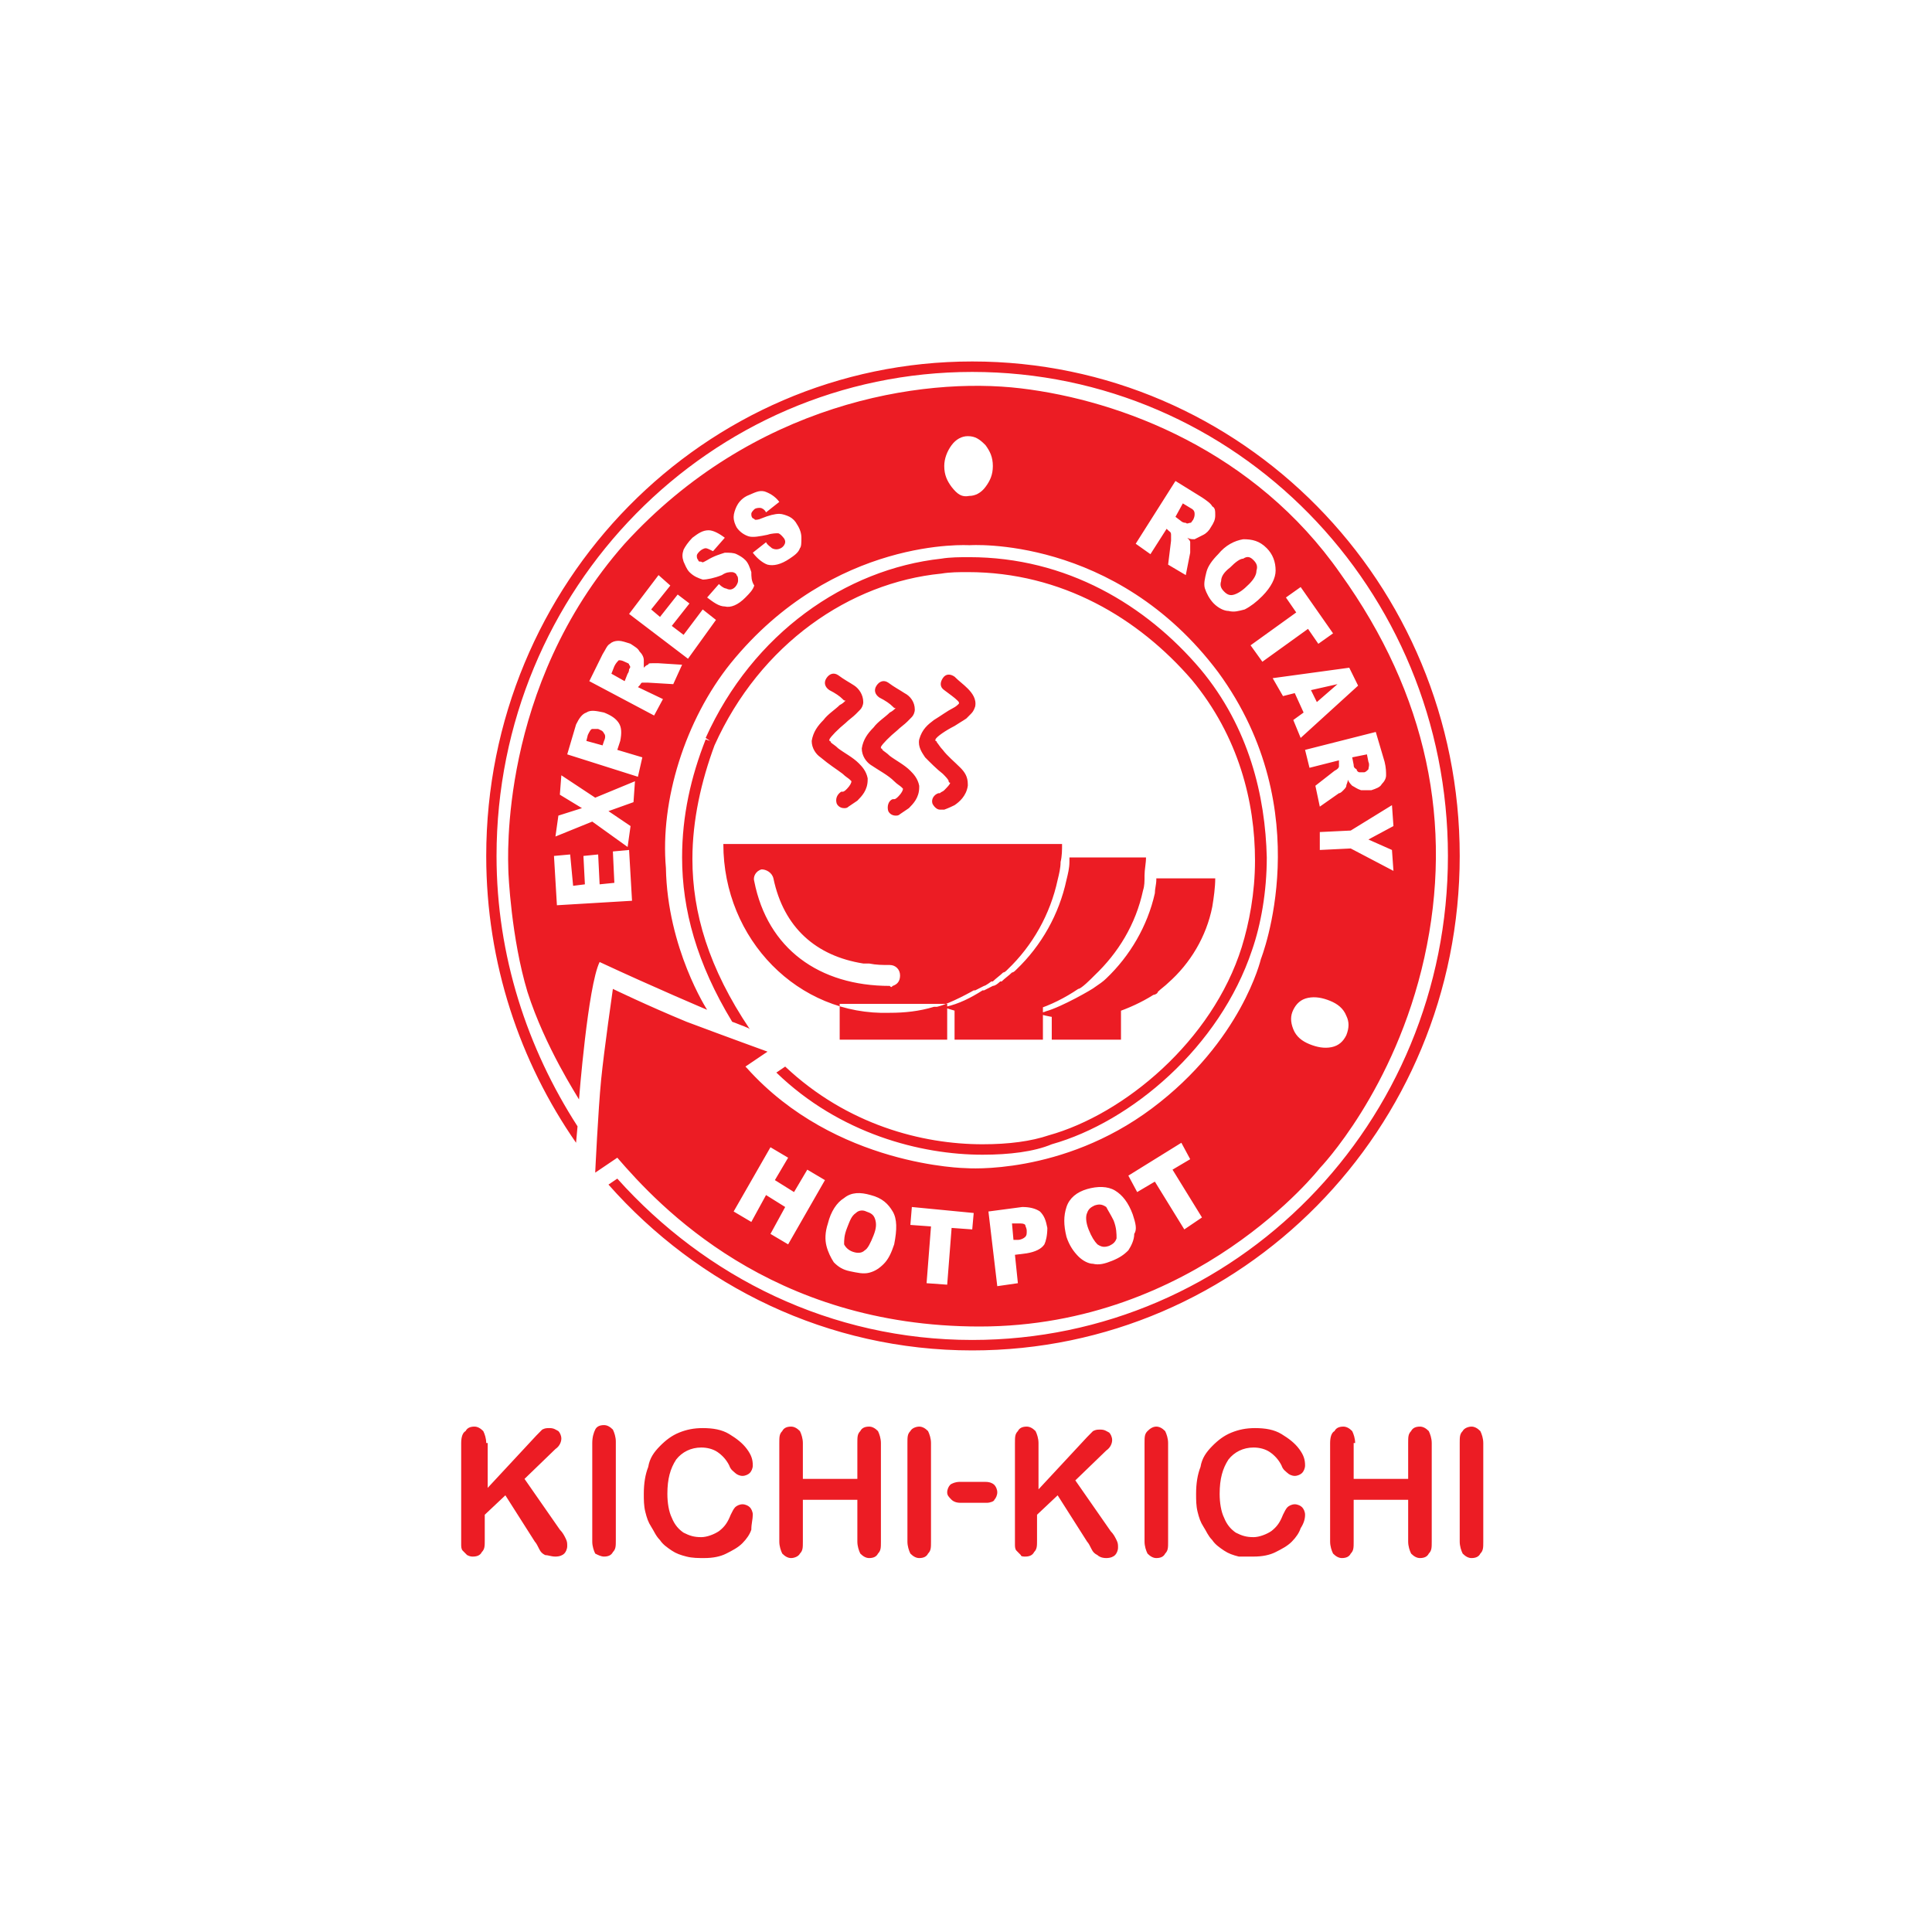 <svg width="155" height="155" viewBox="0 0 155 155" fill="none" xmlns="http://www.w3.org/2000/svg">
<path d="M79.182 120.566H77.055C76.7 120.566 76.464 120.446 76.346 120.326C76.109 120.086 75.991 119.966 75.991 119.727C75.991 119.487 76.109 119.247 76.228 119.127C76.346 119.007 76.7 118.888 76.937 118.888H79.063C79.418 118.888 79.654 119.007 79.772 119.127C79.891 119.247 80.009 119.487 80.009 119.727C80.009 119.966 79.891 120.206 79.772 120.326C79.772 120.446 79.418 120.566 79.182 120.566ZM72.801 123.682C72.801 124.041 72.919 124.401 73.037 124.64C73.274 124.88 73.51 125 73.746 125C74.101 125 74.337 124.88 74.455 124.64C74.692 124.401 74.692 124.161 74.692 123.682V115.772C74.692 115.412 74.573 115.052 74.455 114.813C74.219 114.573 73.983 114.453 73.746 114.453C73.51 114.453 73.156 114.573 73.037 114.813C72.801 115.052 72.801 115.292 72.801 115.772V123.682ZM64.412 115.772C64.412 115.412 64.294 115.052 64.176 114.813C63.94 114.573 63.703 114.453 63.467 114.453C63.112 114.453 62.876 114.573 62.758 114.813C62.522 115.052 62.522 115.292 62.522 115.772V123.682C62.522 124.041 62.64 124.401 62.758 124.64C62.994 124.88 63.23 125 63.467 125C63.703 125 64.058 124.88 64.176 124.64C64.412 124.401 64.412 124.161 64.412 123.682V120.326H68.784V123.682C68.784 124.041 68.902 124.401 69.02 124.64C69.257 124.88 69.493 125 69.729 125C70.084 125 70.32 124.88 70.438 124.64C70.674 124.401 70.674 124.161 70.674 123.682V115.772C70.674 115.412 70.556 115.052 70.438 114.813C70.202 114.573 69.965 114.453 69.729 114.453C69.375 114.453 69.138 114.573 69.02 114.813C68.784 115.052 68.784 115.292 68.784 115.772V118.648H64.412V115.772ZM60.395 121.524C60.395 121.285 60.277 121.045 60.158 120.925C60.04 120.805 59.804 120.685 59.568 120.685C59.331 120.685 59.095 120.805 58.977 120.925C58.859 121.045 58.741 121.285 58.623 121.524C58.386 122.124 58.15 122.483 57.677 122.843C57.323 123.082 56.732 123.322 56.259 123.322C55.669 123.322 55.314 123.202 54.842 122.963C54.487 122.723 54.133 122.363 53.896 121.764C53.66 121.285 53.542 120.566 53.542 119.846C53.542 118.648 53.778 117.809 54.251 117.09C54.723 116.491 55.432 116.131 56.259 116.131C56.732 116.131 57.205 116.251 57.559 116.491C57.913 116.73 58.268 117.09 58.504 117.569C58.623 117.929 58.859 118.049 58.977 118.169C59.095 118.288 59.331 118.408 59.568 118.408C59.804 118.408 60.04 118.288 60.158 118.169C60.277 118.049 60.395 117.809 60.395 117.569C60.395 117.09 60.277 116.73 59.922 116.251C59.568 115.772 59.095 115.412 58.504 115.052C57.913 114.693 57.205 114.573 56.377 114.573C55.669 114.573 55.078 114.693 54.487 114.933C53.896 115.172 53.424 115.532 52.951 116.011C52.478 116.491 52.124 116.97 52.006 117.689C51.77 118.288 51.651 119.007 51.651 119.846C51.651 120.326 51.651 120.805 51.77 121.285C51.888 121.764 52.006 122.124 52.242 122.483C52.478 122.843 52.596 123.202 52.951 123.562C53.187 123.921 53.542 124.161 53.896 124.401C54.251 124.64 54.605 124.76 55.078 124.88C55.55 125 56.023 125 56.496 125C57.205 125 57.795 124.88 58.268 124.64C58.741 124.401 59.213 124.161 59.568 123.801C59.922 123.442 60.158 123.082 60.277 122.723C60.277 122.243 60.395 121.884 60.395 121.524ZM47.516 123.682C47.516 124.041 47.634 124.401 47.752 124.64C47.989 124.76 48.225 124.88 48.461 124.88C48.816 124.88 49.052 124.76 49.17 124.521C49.406 124.281 49.406 124.041 49.406 123.562V115.652C49.406 115.292 49.288 114.933 49.17 114.693C48.934 114.453 48.697 114.333 48.461 114.333C48.107 114.333 47.87 114.453 47.752 114.693C47.634 114.933 47.516 115.292 47.516 115.772V123.682ZM39.009 115.772C39.009 115.412 38.891 115.052 38.772 114.813C38.536 114.573 38.3 114.453 38.063 114.453C37.709 114.453 37.473 114.573 37.355 114.813C37.118 114.933 37 115.292 37 115.772V123.202C37 123.562 37 123.801 37 123.921C37 124.041 37 124.281 37.118 124.401C37.236 124.521 37.355 124.64 37.473 124.76C37.709 124.88 37.827 124.88 37.945 124.88C38.3 124.88 38.536 124.76 38.654 124.521C38.891 124.281 38.891 124.041 38.891 123.562V121.524L40.545 119.966L42.908 123.682C43.026 123.802 43.144 124.041 43.262 124.281C43.38 124.521 43.499 124.64 43.735 124.76C43.971 124.76 44.208 124.88 44.562 124.88C44.916 124.88 45.153 124.76 45.271 124.64C45.389 124.521 45.507 124.281 45.507 124.041C45.507 123.802 45.507 123.682 45.389 123.442C45.271 123.202 45.153 122.963 44.916 122.723L42.081 118.648L44.562 116.251C44.916 116.011 45.035 115.652 45.035 115.412C45.035 115.172 44.916 114.933 44.798 114.813C44.562 114.693 44.444 114.573 44.089 114.573C43.853 114.573 43.735 114.573 43.499 114.693C43.38 114.813 43.262 114.933 43.026 115.172L39.127 119.367V115.772H39.009ZM117.11 123.682C117.11 124.041 117.228 124.401 117.346 124.64C117.582 124.88 117.818 125 118.055 125C118.409 125 118.646 124.88 118.764 124.64C119 124.401 119 124.161 119 123.682V115.772C119 115.412 118.882 115.052 118.764 114.813C118.527 114.573 118.291 114.453 118.055 114.453C117.818 114.453 117.464 114.573 117.346 114.813C117.11 115.052 117.11 115.292 117.11 115.772V123.682ZM108.72 115.772C108.72 115.412 108.602 115.052 108.484 114.813C108.248 114.573 108.012 114.453 107.775 114.453C107.421 114.453 107.184 114.573 107.066 114.813C106.83 114.933 106.712 115.292 106.712 115.772V123.682C106.712 124.041 106.83 124.401 106.948 124.64C107.184 124.88 107.421 125 107.657 125C108.012 125 108.248 124.88 108.366 124.64C108.602 124.401 108.602 124.161 108.602 123.682V120.326H112.974V123.682C112.974 124.041 113.092 124.401 113.21 124.64C113.447 124.88 113.683 125 113.919 125C114.274 125 114.51 124.88 114.628 124.64C114.865 124.401 114.865 124.161 114.865 123.682V115.772C114.865 115.412 114.746 115.052 114.628 114.813C114.392 114.573 114.156 114.453 113.919 114.453C113.565 114.453 113.329 114.573 113.21 114.813C112.974 115.052 112.974 115.292 112.974 115.772V118.648H108.602V115.772H108.72ZM104.703 121.524C104.703 121.285 104.585 121.045 104.467 120.925C104.349 120.805 104.112 120.685 103.876 120.685C103.64 120.685 103.403 120.805 103.285 120.925C103.167 121.045 103.049 121.285 102.931 121.524C102.695 122.124 102.458 122.483 101.986 122.843C101.631 123.082 101.04 123.322 100.568 123.322C99.977 123.322 99.623 123.202 99.15 122.963C98.795 122.723 98.441 122.363 98.205 121.764C97.968 121.285 97.85 120.566 97.85 119.846C97.85 118.648 98.087 117.809 98.559 117.09C99.032 116.491 99.741 116.131 100.568 116.131C101.04 116.131 101.513 116.251 101.867 116.491C102.222 116.73 102.576 117.09 102.813 117.569C102.931 117.929 103.167 118.049 103.285 118.169C103.403 118.288 103.64 118.408 103.876 118.408C104.112 118.408 104.349 118.288 104.467 118.169C104.585 118.049 104.703 117.809 104.703 117.569C104.703 117.09 104.585 116.73 104.231 116.251C103.876 115.772 103.403 115.412 102.813 115.052C102.222 114.693 101.513 114.573 100.686 114.573C99.977 114.573 99.386 114.693 98.795 114.933C98.205 115.172 97.732 115.532 97.259 116.011C96.787 116.491 96.432 116.97 96.314 117.689C96.078 118.288 95.96 119.007 95.96 119.846C95.96 120.326 95.96 120.805 96.078 121.285C96.196 121.764 96.314 122.124 96.55 122.483C96.787 122.843 96.905 123.202 97.259 123.562C97.496 123.921 97.85 124.161 98.205 124.401C98.559 124.64 98.913 124.76 99.386 124.88C99.623 124.88 100.095 124.88 100.568 124.88C101.277 124.88 101.867 124.76 102.34 124.521C102.813 124.281 103.285 124.041 103.64 123.682C103.994 123.322 104.231 122.963 104.349 122.603C104.585 122.243 104.703 121.884 104.703 121.524ZM91.824 123.682C91.824 124.041 91.942 124.401 92.061 124.64C92.297 124.88 92.533 125 92.769 125C93.124 125 93.36 124.88 93.478 124.64C93.715 124.401 93.715 124.161 93.715 123.682V115.772C93.715 115.412 93.597 115.052 93.478 114.813C93.242 114.573 93.006 114.453 92.769 114.453C92.533 114.453 92.297 114.573 92.061 114.813C91.824 115.052 91.824 115.292 91.824 115.772V123.682ZM83.317 115.772C83.317 115.412 83.199 115.052 83.081 114.813C82.844 114.573 82.608 114.453 82.372 114.453C82.017 114.453 81.781 114.573 81.663 114.813C81.427 115.052 81.427 115.292 81.427 115.772V123.202C81.427 123.562 81.427 123.801 81.427 123.921C81.427 124.041 81.427 124.281 81.545 124.401C81.663 124.521 81.781 124.64 81.899 124.76C81.899 124.88 82.135 124.88 82.254 124.88C82.608 124.88 82.844 124.76 82.963 124.521C83.199 124.281 83.199 124.041 83.199 123.562V121.524L84.853 119.966L87.216 123.682C87.334 123.802 87.452 124.041 87.571 124.281C87.689 124.521 87.807 124.64 88.043 124.76C88.161 124.88 88.398 125 88.752 125C89.107 125 89.343 124.88 89.461 124.76C89.579 124.64 89.697 124.401 89.697 124.161C89.697 123.921 89.697 123.802 89.579 123.562C89.461 123.322 89.343 123.082 89.107 122.843L86.271 118.768L88.752 116.371C89.107 116.131 89.225 115.772 89.225 115.532C89.225 115.292 89.107 115.052 88.989 114.933C88.752 114.813 88.634 114.693 88.279 114.693C88.043 114.693 87.925 114.693 87.689 114.813C87.571 114.933 87.452 115.052 87.216 115.292L83.317 119.487V115.772ZM96.314 53.689C91.942 48.536 85.562 44.7 77.764 44.7C77.055 44.7 76.228 44.7 75.519 44.82C67.839 45.659 60.395 50.813 56.614 59.202L56.968 59.442L56.614 59.322C55.432 62.318 54.723 65.434 54.723 68.79C54.723 72.985 55.905 77.3 58.741 81.974C59.095 82.094 59.331 82.213 59.686 82.333C59.922 82.453 60.04 82.453 60.158 82.573C56.85 77.659 55.55 73.225 55.55 68.91C55.55 65.794 56.259 62.678 57.323 59.801C60.986 51.652 68.193 46.738 75.519 46.019C76.228 45.899 76.937 45.899 77.645 45.899C85.207 45.899 91.352 49.614 95.605 54.528C99.386 59.082 100.686 64.356 100.686 69.03C100.686 71.667 100.213 74.064 99.623 75.981C97.259 83.532 90.17 89.404 84.144 91.082L84.262 91.562L84.144 91.082C82.726 91.562 80.954 91.802 78.827 91.802C73.983 91.802 67.957 90.243 62.994 85.569L62.285 86.049C67.366 90.963 73.865 92.64 78.827 92.64C80.954 92.64 82.963 92.401 84.38 91.802C90.761 90.004 97.85 84.011 100.45 76.221C101.159 74.183 101.631 71.547 101.631 68.79C101.513 63.876 100.213 58.363 96.314 53.689ZM67.366 83.412H75.991V80.536H67.366V83.412ZM71.738 62.678C71.974 62.918 72.21 63.038 72.329 63.157C72.447 63.277 72.447 63.277 72.447 63.277C72.447 63.397 72.329 63.637 72.092 63.876C71.974 63.996 71.856 64.116 71.738 64.116H71.62C71.265 64.236 71.147 64.715 71.265 65.075C71.383 65.315 71.62 65.434 71.856 65.434C71.974 65.434 72.092 65.434 72.21 65.315C72.21 65.315 72.565 65.075 72.919 64.835C73.274 64.476 73.746 63.996 73.746 63.157V63.038C73.628 62.438 73.274 62.079 73.037 61.839C72.565 61.36 71.856 61 71.383 60.641C71.147 60.401 70.911 60.281 70.793 60.161C70.793 60.041 70.674 60.041 70.674 60.041C70.674 60.041 70.674 60.041 70.674 59.921C70.793 59.682 71.383 59.082 71.974 58.603C72.21 58.363 72.565 58.124 72.801 57.884C72.919 57.764 73.037 57.644 73.156 57.524C73.274 57.404 73.392 57.165 73.392 56.925C73.392 56.326 73.037 55.846 72.565 55.607C72.21 55.367 71.738 55.127 71.265 54.768C70.911 54.528 70.556 54.648 70.32 55.008C70.084 55.367 70.202 55.727 70.556 55.966C71.029 56.206 71.383 56.446 71.62 56.685C71.738 56.805 71.738 56.805 71.856 56.805C71.738 56.925 71.62 57.045 71.383 57.165C71.029 57.524 70.438 57.884 70.084 58.363C69.611 58.843 69.257 59.322 69.138 60.041C69.138 60.641 69.493 61.12 69.847 61.36C70.556 61.839 71.265 62.199 71.738 62.678ZM67.602 62.079C67.839 62.318 68.075 62.438 68.193 62.558C68.311 62.678 68.311 62.678 68.311 62.678C68.311 62.798 68.193 63.038 67.957 63.277C67.839 63.397 67.721 63.517 67.602 63.517H67.484C67.13 63.757 67.011 64.116 67.13 64.476C67.248 64.715 67.484 64.835 67.721 64.835C67.839 64.835 67.957 64.835 68.075 64.715C68.075 64.715 68.429 64.476 68.784 64.236C69.138 63.876 69.611 63.397 69.611 62.558V62.438C69.493 61.839 69.138 61.479 68.902 61.24C68.429 60.76 67.721 60.401 67.248 60.041C67.011 59.801 66.775 59.682 66.657 59.562C66.657 59.442 66.539 59.442 66.539 59.442C66.539 59.442 66.539 59.442 66.539 59.322C66.657 59.082 67.248 58.483 67.839 58.004C68.075 57.764 68.429 57.524 68.666 57.285C68.784 57.165 68.902 57.045 69.02 56.925C69.138 56.805 69.257 56.566 69.257 56.326C69.257 55.727 68.902 55.247 68.548 55.008C68.193 54.768 67.721 54.528 67.248 54.169C66.893 53.929 66.539 54.049 66.303 54.408C66.066 54.768 66.184 55.127 66.539 55.367C67.011 55.607 67.366 55.846 67.602 56.086C67.721 56.206 67.721 56.206 67.839 56.206C67.721 56.326 67.602 56.446 67.366 56.566C67.011 56.925 66.421 57.285 66.066 57.764C65.594 58.243 65.239 58.723 65.121 59.442C65.121 60.041 65.475 60.521 65.83 60.76C66.539 61.36 67.13 61.719 67.602 62.079ZM75.637 62.079C75.873 62.318 76.109 62.558 76.109 62.678C76.109 62.798 76.228 62.798 76.228 62.798C76.228 62.918 75.991 63.157 75.755 63.397C75.637 63.517 75.519 63.517 75.401 63.637H75.282C74.928 63.757 74.692 64.116 74.81 64.476C74.928 64.715 75.164 64.955 75.401 64.955C75.519 64.955 75.637 64.955 75.755 64.955C75.755 64.955 76.109 64.835 76.582 64.596C76.937 64.356 77.527 63.876 77.645 63.038V62.918C77.645 62.318 77.409 61.959 77.055 61.599C76.582 61.12 75.991 60.641 75.637 60.161C75.401 59.921 75.282 59.682 75.164 59.562C75.164 59.442 75.046 59.442 75.046 59.442C75.046 59.442 75.046 59.442 75.046 59.322C75.164 59.082 75.873 58.603 76.582 58.243C76.937 58.004 77.173 57.884 77.527 57.644C77.645 57.524 77.764 57.404 77.882 57.285C78 57.165 78.118 57.045 78.236 56.685C78.355 56.086 78 55.607 77.645 55.247C77.291 54.888 76.937 54.648 76.582 54.288C76.228 54.049 75.873 54.049 75.637 54.408C75.401 54.768 75.401 55.127 75.755 55.367C76.228 55.727 76.582 55.966 76.818 56.206C76.937 56.326 76.937 56.326 76.937 56.446C76.818 56.566 76.7 56.685 76.464 56.805C75.991 57.045 75.519 57.404 74.928 57.764C74.455 58.124 73.983 58.483 73.746 59.322C73.628 59.921 73.983 60.401 74.219 60.76C74.573 61.12 75.164 61.719 75.637 62.079ZM84.38 83.412H89.934V81.015H84.38V83.412ZM76.582 83.412H83.671V80.775H76.582V83.412ZM92.769 70.588C92.769 70.948 92.651 71.307 92.651 71.667C92.061 74.303 90.643 76.7 88.752 78.498C88.516 78.738 88.161 78.978 87.807 79.217C87.689 79.337 85.207 80.775 83.908 81.135C83.671 81.255 83.317 81.255 83.081 81.255C84.144 81.614 85.207 81.734 86.389 81.734C87.452 81.734 88.516 81.614 89.461 81.255C90.525 80.895 91.588 80.416 92.533 79.817C92.651 79.817 92.888 79.697 92.888 79.577C93.124 79.337 93.478 79.097 93.715 78.858C95.487 77.3 96.787 75.142 97.259 72.745C97.377 72.026 97.496 71.187 97.496 70.468H92.769V70.588ZM85.798 69.15C85.798 69.629 85.68 70.109 85.562 70.588C84.971 73.345 83.553 75.861 81.545 77.779C81.427 77.899 81.308 78.019 81.19 78.019C80.954 78.258 80.599 78.498 80.363 78.738C80.363 78.738 80.363 78.738 80.245 78.738C80.245 78.738 79.891 79.097 79.654 79.097C79.418 79.217 79.182 79.337 78.945 79.457C78.945 79.457 78.945 79.457 78.827 79.457C77.882 80.056 76.937 80.536 75.873 80.775C75.755 80.775 75.755 80.775 75.637 80.775C76.937 81.255 78.236 81.494 79.654 81.494C80.599 81.494 81.427 81.374 82.254 81.135C82.49 81.135 82.844 81.015 83.081 81.015C84.262 80.655 85.444 80.056 86.507 79.337C86.743 79.337 87.571 78.498 87.807 78.258C89.697 76.461 91.115 74.183 91.706 71.427C91.824 71.067 91.824 70.708 91.824 70.228C91.824 69.749 91.942 69.27 91.942 68.79H85.798V69.15ZM71.62 79.097C71.974 78.978 72.21 78.738 72.21 78.258C72.21 77.779 71.856 77.419 71.383 77.419C70.793 77.419 70.32 77.419 69.729 77.3C69.611 77.3 69.493 77.3 69.257 77.3C65.475 76.7 62.876 74.423 62.049 70.468C61.931 69.989 61.458 69.749 61.104 69.749C60.631 69.869 60.395 70.348 60.513 70.708C61.576 76.101 65.712 79.097 71.383 79.097C71.501 79.217 71.501 79.217 71.62 79.097C71.62 79.217 71.62 79.217 71.62 79.097ZM58.032 67.712H85.207C85.207 68.191 85.207 68.67 85.089 69.15C85.089 69.629 84.971 70.109 84.853 70.588C84.262 73.345 82.844 75.861 80.836 77.779C80.718 77.899 80.599 78.019 80.481 78.019C80.245 78.258 79.891 78.498 79.654 78.738C79.654 78.738 79.654 78.738 79.536 78.738C79.536 78.738 79.063 79.097 78.945 79.097C78.709 79.217 78.236 79.457 78.236 79.457H78.118C78.118 79.457 76.228 80.536 75.164 80.775C75.046 80.775 75.046 80.775 74.928 80.775C73.746 81.135 72.565 81.255 71.383 81.255C64.058 81.494 58.032 75.382 58.032 67.712ZM95.841 41.225C95.841 41.345 95.841 41.464 95.723 41.704C95.605 41.824 95.605 41.944 95.487 41.944C95.369 41.944 95.251 42.064 95.133 41.944C94.896 41.944 94.778 41.824 94.778 41.824L94.305 41.464L94.896 40.386L95.487 40.745C95.723 40.865 95.841 40.985 95.841 41.225ZM50.47 53.33C50.588 53.449 50.588 53.569 50.47 53.689C50.47 53.929 50.352 54.049 50.352 54.049L50.115 54.648L49.052 54.049L49.288 53.449C49.406 53.21 49.525 53.09 49.643 52.97C49.761 52.97 49.879 52.97 50.115 53.09C50.352 53.21 50.47 53.21 50.47 53.33ZM70.202 97.794C70.32 98.154 70.32 98.513 70.084 99.112C69.847 99.712 69.611 100.191 69.375 100.311C69.138 100.551 68.784 100.551 68.429 100.431C68.075 100.311 67.839 100.071 67.721 99.832C67.721 99.472 67.721 99.112 67.957 98.513C68.193 97.914 68.311 97.554 68.666 97.315C68.902 97.075 69.257 97.075 69.493 97.195C69.847 97.315 70.084 97.434 70.202 97.794ZM108.602 61.36L108.484 60.76L109.666 60.521L109.784 61.12C109.902 61.36 109.784 61.599 109.784 61.719C109.666 61.839 109.548 61.959 109.429 61.959C109.311 61.959 109.193 61.959 109.075 61.959C108.957 61.959 108.839 61.839 108.839 61.719C108.602 61.599 108.602 61.479 108.602 61.36ZM89.343 97.914C89.579 98.513 89.579 98.993 89.579 99.352C89.461 99.712 89.225 99.832 88.989 99.951C88.634 100.071 88.398 100.071 88.043 99.832C87.807 99.592 87.571 99.232 87.334 98.633C87.098 98.034 87.098 97.554 87.216 97.315C87.334 96.955 87.571 96.835 87.807 96.715C88.161 96.596 88.398 96.596 88.752 96.835C88.87 97.075 89.107 97.434 89.343 97.914ZM100.568 44.94C100.804 45.18 100.922 45.419 100.804 45.779C100.804 46.139 100.568 46.498 100.213 46.858C99.741 47.337 99.386 47.577 99.032 47.697C98.677 47.816 98.441 47.697 98.205 47.457C97.968 47.217 97.85 46.977 97.968 46.618C97.968 46.258 98.205 45.899 98.677 45.539C99.15 45.06 99.504 44.82 99.741 44.82C100.095 44.581 100.331 44.7 100.568 44.94ZM114.274 76.82C111.911 87.487 105.885 93.719 105.885 93.719C105.885 93.719 95.96 106.423 78.591 106.423C61.813 106.423 52.833 96.715 49.525 92.88L47.752 94.079C47.752 94.079 47.989 89.045 48.225 86.648C48.461 84.251 49.17 79.337 49.17 79.337C49.17 79.337 51.888 80.655 55.078 81.974C58.268 83.172 61.576 84.371 61.576 84.371L59.804 85.569L59.922 85.689C67.011 93.599 77.527 93.719 77.527 93.719C77.527 93.719 85.207 94.318 92.415 88.925C99.623 83.532 101.159 76.94 101.159 76.94C101.159 76.94 105.885 65.075 97.732 53.929C89.461 42.903 77.764 43.742 77.764 43.742C77.764 43.742 66.893 43.023 58.623 53.21C54.96 57.764 52.951 64.236 53.424 69.629C53.542 76.101 56.732 81.015 56.732 81.015C56.732 81.015 52.478 79.217 48.107 77.18C47.161 79.097 46.452 88.206 46.452 88.206C46.334 87.966 43.735 84.011 42.317 79.577C41.017 75.262 40.781 70.109 40.781 69.749C40.781 69.15 39.954 55.127 50.115 43.622C60.395 32.356 73.865 30.198 81.899 31.157C89.934 32.116 100.686 36.191 107.539 46.019C114.51 55.727 116.637 66.154 114.274 76.82ZM50.706 72.266L50.47 68.191L49.17 68.311L49.288 70.828L48.107 70.948L47.989 68.551L46.807 68.67L46.925 70.948L45.98 71.067L45.743 68.551L44.444 68.67L44.68 72.626L50.706 72.266ZM50.942 62.678L47.752 63.996L45.035 62.199L44.916 63.757L46.689 64.835L44.798 65.434L44.562 67.112L47.516 65.914L50.352 67.951L50.588 66.273L48.816 65.075L50.824 64.356L50.942 62.678ZM51.533 60.76L49.525 60.161L49.761 59.442C49.879 58.843 49.879 58.363 49.643 58.004C49.406 57.644 49.052 57.404 48.461 57.165C47.87 57.045 47.398 56.925 47.043 57.165C46.689 57.285 46.452 57.644 46.216 58.124L45.507 60.521L51.179 62.318L51.533 60.76ZM54.723 53.33L52.833 53.21C52.715 53.21 52.596 53.21 52.36 53.21C52.124 53.21 52.006 53.21 52.006 53.33C51.888 53.33 51.77 53.449 51.651 53.569C51.651 53.33 51.651 53.21 51.651 52.97C51.651 52.73 51.533 52.491 51.297 52.251C51.179 52.011 50.942 51.891 50.588 51.652C50.233 51.532 49.879 51.412 49.643 51.412C49.288 51.412 49.052 51.532 48.934 51.652C48.697 51.772 48.579 52.131 48.343 52.491L47.279 54.648L52.478 57.404L53.187 56.086L51.179 55.127L51.297 55.008C51.415 54.888 51.415 54.768 51.533 54.768C51.651 54.768 51.77 54.768 52.006 54.768L54.014 54.888L54.723 53.33ZM57.441 49.734L56.377 48.895L54.842 50.933L53.896 50.214L55.314 48.416L54.369 47.697L52.951 49.494L52.242 48.895L53.778 46.977L52.833 46.139L50.47 49.255L55.196 52.85L57.441 49.734ZM60.277 45.899C60.158 45.539 60.04 45.18 59.804 44.94C59.568 44.7 59.331 44.581 59.095 44.461C58.859 44.341 58.504 44.341 58.15 44.341C57.795 44.461 57.323 44.581 56.732 44.94C56.496 45.06 56.377 45.18 56.259 45.06C56.141 45.06 56.023 45.06 56.023 44.94C55.905 44.82 55.905 44.7 55.905 44.581C55.905 44.461 56.023 44.341 56.141 44.221C56.259 44.101 56.496 43.981 56.614 43.981C56.732 43.981 56.968 44.101 57.205 44.221L58.15 43.142C57.677 42.783 57.205 42.543 56.85 42.543C56.377 42.543 56.023 42.783 55.55 43.142C55.196 43.502 54.96 43.861 54.842 44.101C54.723 44.461 54.723 44.7 54.842 45.06C54.96 45.3 55.078 45.659 55.314 45.899C55.669 46.258 56.023 46.378 56.377 46.498C56.732 46.498 57.323 46.378 57.913 46.139C58.268 45.899 58.504 45.899 58.741 45.899C58.859 45.899 59.095 46.019 59.095 46.139C59.213 46.258 59.213 46.378 59.213 46.618C59.213 46.738 59.095 46.977 58.977 47.097C58.741 47.337 58.504 47.337 58.268 47.217C58.15 47.217 57.913 47.097 57.677 46.858L56.732 47.936C57.205 48.296 57.677 48.655 58.15 48.655C58.623 48.775 59.213 48.536 59.804 47.936C60.158 47.577 60.395 47.337 60.513 46.977C60.277 46.618 60.277 46.258 60.277 45.899ZM64.294 43.142C64.294 42.783 64.176 42.423 63.94 42.064C63.821 41.824 63.585 41.584 63.349 41.464C63.112 41.345 62.758 41.225 62.522 41.225C62.167 41.225 61.694 41.345 61.104 41.584C60.867 41.704 60.631 41.704 60.631 41.704C60.513 41.704 60.513 41.584 60.395 41.584C60.277 41.464 60.277 41.345 60.277 41.225C60.277 41.105 60.395 40.985 60.513 40.865C60.631 40.745 60.867 40.745 60.986 40.745C61.104 40.745 61.34 40.865 61.458 41.105L62.522 40.266C62.167 39.786 61.694 39.547 61.34 39.427C60.867 39.307 60.513 39.547 59.922 39.786C59.45 40.026 59.213 40.386 59.095 40.626C58.977 40.865 58.859 41.225 58.859 41.464C58.859 41.824 58.977 42.064 59.095 42.303C59.331 42.663 59.686 42.903 60.04 43.023C60.395 43.142 60.986 43.023 61.576 42.903C61.931 42.783 62.285 42.783 62.404 42.783C62.522 42.783 62.64 42.903 62.758 43.023C62.994 43.262 62.994 43.382 62.994 43.502C62.994 43.622 62.876 43.861 62.64 43.981C62.404 44.101 62.167 44.101 61.931 43.981C61.813 43.861 61.576 43.742 61.458 43.502L60.395 44.341C60.749 44.82 61.222 45.18 61.576 45.3C62.049 45.419 62.64 45.3 63.349 44.82C63.703 44.581 64.058 44.341 64.176 43.981C64.294 43.861 64.294 43.502 64.294 43.142ZM79.654 37.389C79.654 36.67 79.418 36.191 79.063 35.712C78.591 35.232 78.236 34.992 77.645 34.992C77.173 34.992 76.7 35.232 76.346 35.712C75.991 36.191 75.755 36.79 75.755 37.389C75.755 38.109 75.991 38.588 76.346 39.067C76.818 39.667 77.173 39.906 77.764 39.786C78.236 39.786 78.709 39.547 79.063 39.067C79.418 38.588 79.654 38.109 79.654 37.389ZM63.23 99.832L66.184 94.678L64.767 93.839L63.703 95.637L62.167 94.678L63.23 92.88L61.813 92.041L58.859 97.195L60.277 98.034L61.458 95.876L62.994 96.835L61.813 98.993L63.23 99.832ZM71.62 97.195C71.265 96.596 70.793 96.116 69.847 95.876C69.02 95.637 68.311 95.637 67.721 96.116C67.13 96.476 66.657 97.195 66.421 98.154C66.184 98.873 66.184 99.472 66.303 99.951C66.421 100.431 66.657 100.91 66.893 101.27C67.248 101.629 67.602 101.869 68.193 101.989C68.784 102.109 69.257 102.228 69.729 102.109C70.202 101.989 70.556 101.749 70.911 101.39C71.265 101.03 71.501 100.551 71.738 99.832C71.974 98.633 71.974 97.794 71.62 97.195ZM78.118 97.315L73.156 96.835L73.037 98.273L74.692 98.393L74.337 102.948L75.991 103.067L76.346 98.513L78 98.633L78.118 97.315ZM84.026 98.513C83.908 97.914 83.79 97.554 83.435 97.195C83.081 96.955 82.608 96.835 82.017 96.835L79.3 97.195L80.009 103.187L81.663 102.948L81.427 100.67L82.372 100.551C83.081 100.431 83.553 100.191 83.79 99.832C83.908 99.592 84.026 99.112 84.026 98.513ZM90.879 97.434C90.525 96.476 90.052 95.876 89.461 95.517C88.87 95.157 88.043 95.157 87.216 95.397C86.389 95.637 85.798 96.116 85.562 96.835C85.326 97.554 85.326 98.273 85.562 99.232C85.798 99.951 86.153 100.431 86.507 100.79C86.862 101.15 87.334 101.39 87.689 101.39C88.161 101.509 88.634 101.39 89.225 101.15C89.816 100.91 90.17 100.67 90.525 100.311C90.761 99.951 90.997 99.472 90.997 98.993C91.233 98.633 91.115 98.154 90.879 97.434ZM96.432 97.674L94.069 93.839L95.487 93L94.778 91.682L90.525 94.318L91.233 95.637L92.651 94.798L95.014 98.633L96.432 97.674ZM110.375 58.723L104.703 60.161L105.058 61.599L107.421 61V61.12C107.421 61.24 107.421 61.36 107.421 61.479C107.421 61.599 107.303 61.719 107.066 61.839L105.53 63.038L105.885 64.715L107.421 63.637C107.539 63.637 107.657 63.517 107.775 63.397C107.893 63.277 108.012 63.157 108.012 63.038C108.012 62.918 108.13 62.798 108.13 62.558C108.248 62.798 108.366 62.918 108.484 63.038C108.72 63.157 108.839 63.277 109.193 63.397C109.429 63.397 109.784 63.397 110.02 63.397C110.375 63.277 110.729 63.157 110.847 62.918C111.084 62.678 111.202 62.438 111.202 62.199C111.202 61.959 111.202 61.599 111.084 61.12L110.375 58.723ZM96.55 42.903C96.787 42.783 97.023 42.543 97.141 42.303C97.377 41.944 97.496 41.704 97.496 41.345C97.496 40.985 97.496 40.745 97.259 40.626C97.141 40.386 96.787 40.146 96.432 39.906L94.305 38.588L91.115 43.622L92.297 44.461L93.597 42.423L93.715 42.543C93.833 42.663 93.951 42.663 93.951 42.903C93.951 43.023 93.951 43.142 93.951 43.382L93.715 45.3L95.133 46.139L95.487 44.341C95.487 44.221 95.487 44.101 95.487 43.861C95.487 43.622 95.487 43.502 95.487 43.502C95.487 43.382 95.369 43.262 95.251 43.142C95.487 43.262 95.605 43.262 95.841 43.262C96.078 43.142 96.314 43.023 96.55 42.903ZM99.859 48.895C100.331 48.655 100.804 48.296 101.277 47.816C101.986 47.097 102.34 46.378 102.34 45.779C102.34 45.06 102.104 44.461 101.631 43.981C101.04 43.382 100.45 43.262 99.741 43.262C99.032 43.382 98.323 43.742 97.732 44.461C97.259 44.94 96.905 45.419 96.787 45.899C96.669 46.378 96.55 46.858 96.669 47.217C96.787 47.577 97.023 48.056 97.377 48.416C97.732 48.775 98.205 49.015 98.559 49.015C99.032 49.135 99.386 49.015 99.859 48.895ZM101.277 53.09L104.939 50.453L105.767 51.652L106.948 50.813L104.349 47.097L103.167 47.936L103.994 49.135L100.331 51.772L101.277 53.09ZM102.931 55.846L103.876 55.607L104.585 57.165L103.758 57.764L104.349 59.202L108.957 55.008L108.248 53.569L102.104 54.408L102.931 55.846ZM108.012 81.494C107.775 80.895 107.303 80.536 106.712 80.296C106.121 80.056 105.53 79.936 104.939 80.056C104.349 80.176 103.994 80.536 103.758 81.015C103.522 81.494 103.522 81.974 103.758 82.573C103.994 83.172 104.467 83.532 105.058 83.772C105.648 84.011 106.239 84.131 106.83 84.011C107.421 83.891 107.775 83.532 108.012 83.052C108.248 82.453 108.248 81.974 108.012 81.494ZM111.793 69.869L111.674 68.191L109.784 67.352L111.793 66.273L111.674 64.596L108.366 66.633L105.885 66.753V68.191L108.366 68.071L111.793 69.869ZM48.461 58.843C48.579 58.962 48.579 59.202 48.461 59.442L48.343 59.801L47.043 59.442L47.161 58.962C47.279 58.723 47.398 58.483 47.516 58.483C47.634 58.483 47.87 58.483 47.989 58.483C48.225 58.603 48.343 58.603 48.461 58.843ZM82.372 98.753C82.372 98.993 82.372 99.112 82.254 99.232C82.135 99.352 81.899 99.472 81.663 99.472H81.308L81.19 98.154H81.663C82.017 98.154 82.135 98.154 82.254 98.273C82.254 98.393 82.372 98.513 82.372 98.753ZM105.648 56.326L105.176 55.367L107.303 54.888L105.648 56.326ZM78 29C56.496 29 39.009 46.738 39.009 68.67C39.009 77.3 41.726 85.21 46.216 91.682L46.334 90.363C42.317 84.131 39.836 76.7 39.836 68.67C39.836 47.217 56.968 29.839 78 29.839C99.15 29.839 116.164 47.217 116.164 68.67C116.164 90.124 99.15 107.502 78 107.502C66.657 107.502 56.614 102.468 49.525 94.558L48.816 95.037C56.023 103.187 66.421 108.341 78 108.341C99.623 108.341 117.11 90.603 117.11 68.67C117.11 46.738 99.623 29 78 29Z" fill="#EC1C24"/>
</svg>
